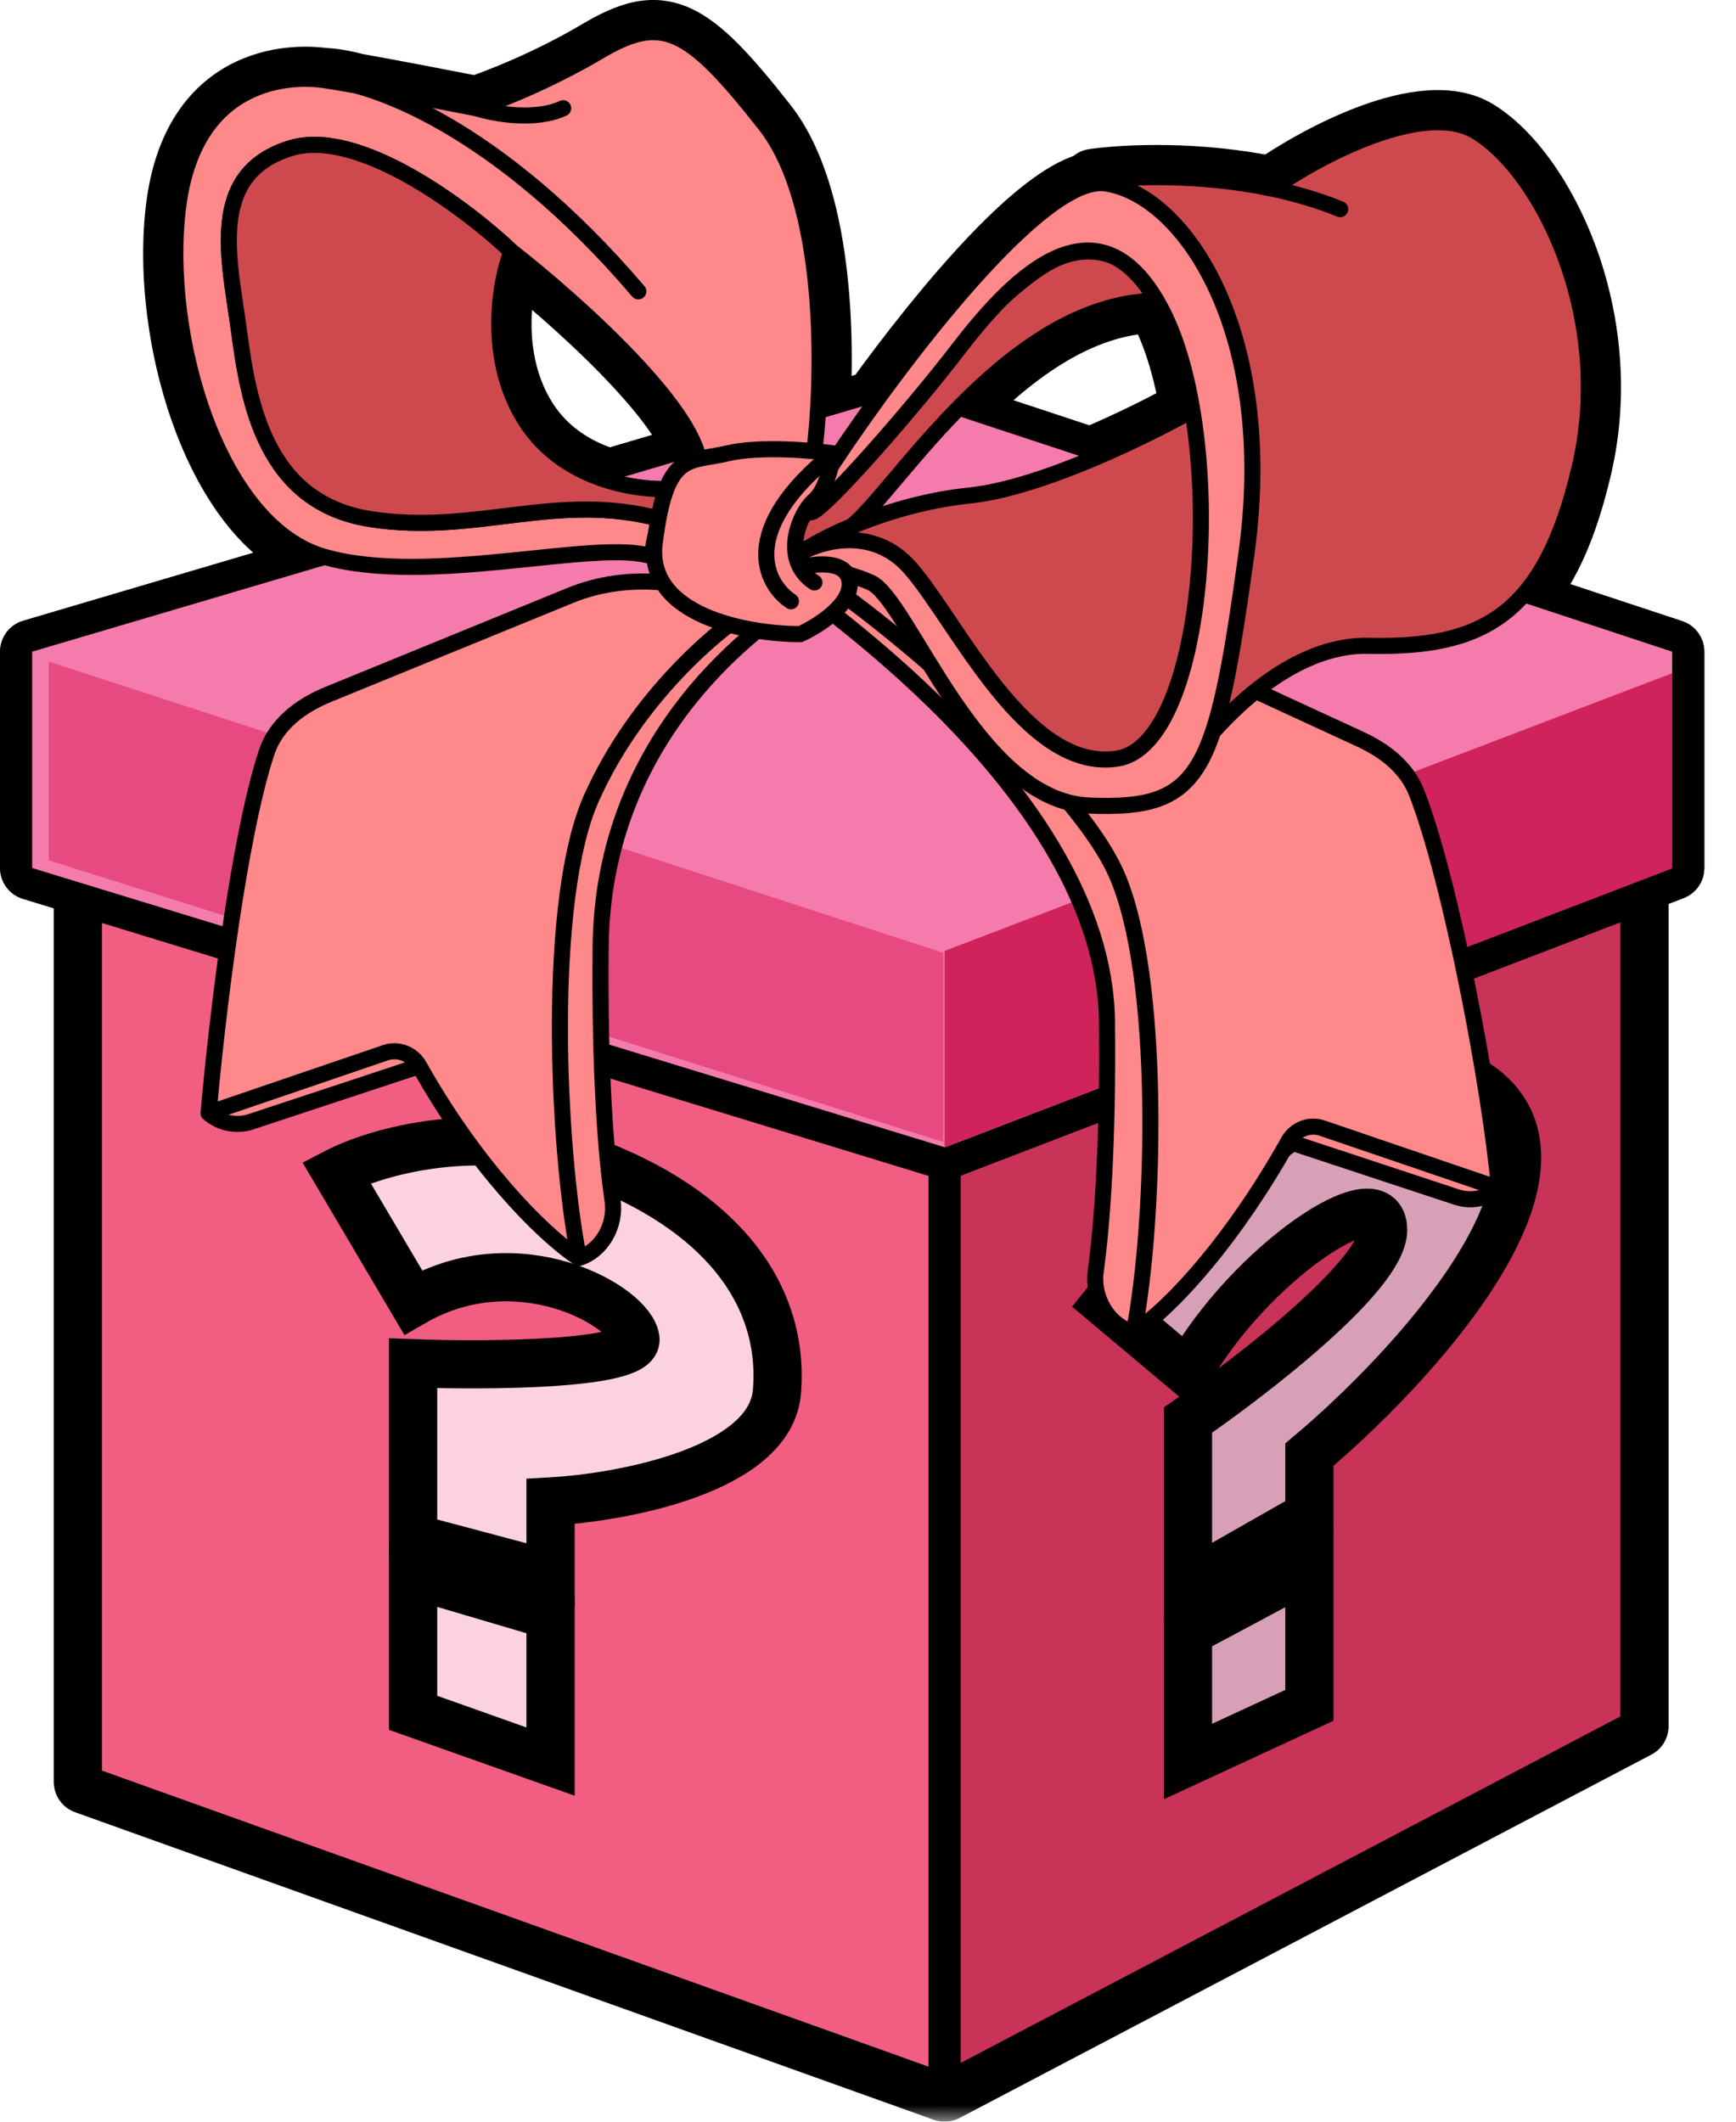 <svg width="54" height="66" viewBox="0 0 54 66" fill="none" xmlns="http://www.w3.org/2000/svg">
  <mask id="path-1-outside-1_27063_10986" maskUnits="userSpaceOnUse" x="0" y="-1" width="54" height="67" fill="black">
    <rect fill="white" y="-1" width="54" height="67"/>
    <path fill-rule="evenodd" clip-rule="evenodd" d="M25.427 13.054C25.62 10.421 25.494 6.036 23.799 3.878C21.389 0.811 20.585 0.446 18.614 1.614C17.036 2.549 15.425 3.172 14.816 3.367C13.908 3.189 12.227 2.865 11.069 2.658C10.663 2.55 10.326 2.499 10.069 2.49C9.047 2.344 6.052 2.417 5.541 6.434C5.03 10.451 6.783 16.366 10.069 17.316C10.234 17.364 10.405 17.405 10.58 17.441L1 20.271V27.002L2.672 27.514V55.431L29.384 64.999V65L50.903 53.696V27.429L52.014 27.002V20.271L47.215 18.687C48.048 17.839 48.672 16.525 49.137 14.539C50.233 9.865 47.968 5.337 45.924 4.095C44.288 3.102 41.006 4.863 39.57 5.868C37.297 5.389 35.057 5.481 34.02 5.629C34.074 5.646 34.132 5.668 34.194 5.696C32.509 5.768 29.368 9.545 27.214 12.526L25.427 13.054ZM36.142 9.649C36.575 10.482 36.891 11.566 37.091 12.762C36.334 13.186 35.171 13.779 33.926 14.3L29.633 12.882C31.319 11.126 33.491 9.39 35.98 9.356C36.034 9.449 36.088 9.547 36.142 9.649ZM31.266 9.183C32.264 8.209 33.445 7.468 34.563 7.942C33.95 7.728 33.196 7.763 32.34 8.334C32.023 8.546 31.659 8.836 31.266 9.183ZM21.702 14.155C21.225 12.344 17.741 9.25 15.911 7.822C15.546 8.771 15.123 11.152 16.35 13.08C17.011 14.119 18.013 14.682 18.961 14.964L21.702 14.155Z"/>
  </mask>
  <path fill-rule="evenodd" clip-rule="evenodd" d="M25.427 13.054C25.62 10.421 25.494 6.036 23.799 3.878C21.389 0.811 20.585 0.446 18.614 1.614C17.036 2.549 15.425 3.172 14.816 3.367C13.908 3.189 12.227 2.865 11.069 2.658C10.663 2.55 10.326 2.499 10.069 2.49C9.047 2.344 6.052 2.417 5.541 6.434C5.03 10.451 6.783 16.366 10.069 17.316C10.234 17.364 10.405 17.405 10.58 17.441L1 20.271V27.002L2.672 27.514V55.431L29.384 64.999V65L50.903 53.696V27.429L52.014 27.002V20.271L47.215 18.687C48.048 17.839 48.672 16.525 49.137 14.539C50.233 9.865 47.968 5.337 45.924 4.095C44.288 3.102 41.006 4.863 39.57 5.868C37.297 5.389 35.057 5.481 34.02 5.629C34.074 5.646 34.132 5.668 34.194 5.696C32.509 5.768 29.368 9.545 27.214 12.526L25.427 13.054ZM36.142 9.649C36.575 10.482 36.891 11.566 37.091 12.762C36.334 13.186 35.171 13.779 33.926 14.3L29.633 12.882C31.319 11.126 33.491 9.39 35.98 9.356C36.034 9.449 36.088 9.547 36.142 9.649ZM31.266 9.183C32.264 8.209 33.445 7.468 34.563 7.942C33.95 7.728 33.196 7.763 32.34 8.334C32.023 8.546 31.659 8.836 31.266 9.183ZM21.702 14.155C21.225 12.344 17.741 9.25 15.911 7.822C15.546 8.771 15.123 11.152 16.35 13.08C17.011 14.119 18.013 14.682 18.961 14.964L21.702 14.155Z" fill="black"/>
  <path d="M23.799 3.878L23.012 4.496V4.496L23.799 3.878ZM25.427 13.054L24.429 12.981C24.405 13.308 24.544 13.627 24.799 13.832C25.055 14.039 25.395 14.106 25.71 14.013L25.427 13.054ZM18.614 1.614L19.123 2.474V2.474L18.614 1.614ZM14.816 3.367L14.624 4.348C14.789 4.381 14.96 4.371 15.121 4.319L14.816 3.367ZM11.069 2.658L10.813 3.625C10.839 3.632 10.866 3.638 10.893 3.643L11.069 2.658ZM10.069 2.49L9.928 3.48C9.963 3.486 9.999 3.489 10.035 3.49L10.069 2.49ZM5.541 6.434L4.549 6.308V6.308L5.541 6.434ZM10.069 17.316L10.347 16.355L10.347 16.355L10.069 17.316ZM10.58 17.441L10.863 18.4C11.303 18.27 11.598 17.857 11.579 17.398C11.559 16.94 11.23 16.553 10.78 16.461L10.58 17.441ZM1 20.271L0.717 19.312C0.292 19.438 0 19.828 0 20.271H1ZM1 27.002H0C0 27.442 0.287 27.83 0.707 27.958L1 27.002ZM2.672 27.514H3.672C3.672 27.074 3.385 26.686 2.964 26.557L2.672 27.514ZM2.672 55.431H1.672C1.672 55.854 1.937 56.23 2.334 56.373L2.672 55.431ZM29.384 64.999H30.384C30.384 64.577 30.119 64.2 29.722 64.058L29.384 64.999ZM29.384 65H28.384C28.384 65.35 28.568 65.675 28.867 65.856C29.167 66.037 29.54 66.048 29.849 65.885L29.384 65ZM50.903 53.696L51.368 54.581C51.697 54.409 51.903 54.068 51.903 53.696H50.903ZM50.903 27.429L50.545 26.495C50.158 26.644 49.903 27.015 49.903 27.429H50.903ZM52.014 27.002L52.373 27.936C52.759 27.787 53.014 27.416 53.014 27.002H52.014ZM52.014 20.271H53.014C53.014 19.84 52.737 19.457 52.328 19.322L52.014 20.271ZM47.215 18.687L46.502 17.987C46.26 18.233 46.162 18.587 46.243 18.923C46.325 19.259 46.574 19.528 46.902 19.637L47.215 18.687ZM49.137 14.539L48.163 14.311V14.311L49.137 14.539ZM45.924 4.095L45.405 4.95L45.924 4.095ZM39.57 5.868L39.364 6.847C39.634 6.904 39.916 6.846 40.143 6.688L39.57 5.868ZM34.02 5.629L33.878 4.639C33.416 4.705 33.061 5.082 33.023 5.547C32.985 6.012 33.273 6.442 33.718 6.583L34.02 5.629ZM34.194 5.696L34.237 6.695C34.701 6.675 35.091 6.338 35.177 5.882C35.264 5.425 35.024 4.97 34.599 4.782L34.194 5.696ZM27.214 12.526L27.497 13.485C27.709 13.422 27.895 13.291 28.024 13.112L27.214 12.526ZM37.091 12.762L37.58 13.635C37.948 13.429 38.147 13.014 38.077 12.597L37.091 12.762ZM36.142 9.649L37.028 9.187L37.028 9.187L36.142 9.649ZM33.926 14.3L33.613 15.249C33.842 15.325 34.09 15.315 34.312 15.222L33.926 14.3ZM29.633 12.882L28.911 12.19C28.674 12.438 28.579 12.79 28.662 13.123C28.745 13.457 28.993 13.724 29.319 13.832L29.633 12.882ZM35.98 9.356L36.843 8.851C36.661 8.54 36.326 8.352 35.967 8.356L35.98 9.356ZM34.563 7.942L34.234 8.887C34.743 9.064 35.301 8.806 35.496 8.303C35.69 7.799 35.45 7.233 34.954 7.022L34.563 7.942ZM31.266 9.183L30.567 8.468C30.179 8.847 30.164 9.466 30.533 9.863C30.902 10.261 31.521 10.292 31.927 9.933L31.266 9.183ZM32.34 8.334L31.785 7.502V7.502L32.34 8.334ZM15.911 7.822L16.527 7.033C16.277 6.838 15.95 6.773 15.644 6.858C15.339 6.943 15.092 7.167 14.978 7.463L15.911 7.822ZM21.702 14.155L21.985 15.114C22.504 14.96 22.807 14.423 22.669 13.9L21.702 14.155ZM16.35 13.08L15.506 13.617L15.506 13.617L16.35 13.08ZM18.961 14.964L18.675 15.923C18.861 15.978 19.059 15.978 19.244 15.923L18.961 14.964ZM23.012 4.496C23.69 5.358 24.116 6.772 24.329 8.416C24.537 10.027 24.522 11.711 24.429 12.981L26.424 13.127C26.524 11.764 26.543 9.939 26.312 8.159C26.087 6.413 25.603 4.556 24.585 3.26L23.012 4.496ZM19.123 2.474C20.048 1.927 20.358 1.95 20.64 2.073C20.849 2.165 21.134 2.363 21.54 2.771C21.943 3.176 22.416 3.736 23.012 4.496L24.585 3.26C23.977 2.486 23.446 1.851 22.958 1.361C22.474 0.874 21.983 0.479 21.444 0.242C20.228 -0.292 19.151 0.133 18.104 0.754L19.123 2.474ZM15.121 4.319C15.79 4.105 17.472 3.453 19.123 2.474L18.104 0.754C16.6 1.645 15.059 2.239 14.511 2.414L15.121 4.319ZM10.893 3.643C12.043 3.848 13.717 4.17 14.624 4.348L15.008 2.386C14.099 2.207 12.411 1.882 11.245 1.674L10.893 3.643ZM10.035 3.49C10.197 3.495 10.458 3.531 10.813 3.625L11.325 1.692C10.868 1.57 10.454 1.503 10.103 1.491L10.035 3.49ZM6.533 6.56C6.753 4.829 7.467 4.113 8.084 3.783C8.768 3.418 9.534 3.424 9.928 3.48L10.21 1.501C9.582 1.411 8.339 1.38 7.142 2.019C5.879 2.694 4.84 4.022 4.549 6.308L6.533 6.56ZM10.347 16.355C9.174 16.016 8.071 14.691 7.318 12.675C6.584 10.713 6.3 8.394 6.533 6.56L4.549 6.308C4.271 8.491 4.607 11.138 5.444 13.375C6.261 15.559 7.678 17.666 9.791 18.276L10.347 16.355ZM10.78 16.461C10.629 16.43 10.484 16.395 10.347 16.355L9.791 18.276C9.984 18.332 10.181 18.38 10.379 18.421L10.78 16.461ZM1.283 21.23L10.863 18.4L10.296 16.482L0.717 19.312L1.283 21.23ZM2 27.002V20.271H0V27.002H2ZM2.964 26.557L1.293 26.046L0.707 27.958L2.379 28.47L2.964 26.557ZM3.672 55.431V27.514H1.672V55.431H3.672ZM29.722 64.058L3.009 54.49L2.334 56.373L29.047 65.941L29.722 64.058ZM30.384 65V64.999H28.384V65H30.384ZM50.438 52.811L28.919 64.115L29.849 65.885L51.368 54.581L50.438 52.811ZM49.903 27.429V53.696H51.903V27.429H49.903ZM51.656 26.069L50.545 26.495L51.262 28.362L52.373 27.936L51.656 26.069ZM51.014 20.271V27.002H53.014V20.271H51.014ZM46.902 19.637L51.701 21.221L52.328 19.322L47.529 17.737L46.902 19.637ZM48.163 14.311C47.716 16.22 47.149 17.327 46.502 17.987L47.929 19.387C48.947 18.35 49.627 16.831 50.111 14.767L48.163 14.311ZM45.405 4.95C46.162 5.41 47.128 6.621 47.769 8.374C48.397 10.091 48.66 12.192 48.163 14.311L50.111 14.767C50.709 12.212 50.388 9.712 49.647 7.686C48.919 5.696 47.73 4.022 46.443 3.241L45.405 4.95ZM40.143 6.688C40.81 6.221 41.913 5.576 43.016 5.171C43.568 4.969 44.08 4.841 44.516 4.809C44.956 4.777 45.236 4.848 45.405 4.95L46.443 3.241C45.793 2.846 45.049 2.765 44.37 2.815C43.685 2.865 42.981 3.054 42.328 3.294C41.022 3.773 39.766 4.511 38.997 5.049L40.143 6.688ZM34.161 6.619C35.102 6.485 37.223 6.396 39.364 6.847L39.776 4.89C37.371 4.383 35.011 4.477 33.878 4.639L34.161 6.619ZM34.599 4.782C34.507 4.741 34.414 4.705 34.321 4.676L33.718 6.583C33.733 6.587 33.757 6.596 33.79 6.61L34.599 4.782ZM28.024 13.112C29.088 11.639 30.382 9.99 31.603 8.711C32.215 8.069 32.787 7.545 33.284 7.183C33.816 6.796 34.125 6.7 34.237 6.695L34.152 4.697C33.421 4.728 32.706 5.131 32.108 5.566C31.474 6.026 30.81 6.645 30.157 7.33C28.847 8.702 27.493 10.432 26.403 11.94L28.024 13.112ZM25.71 14.013L27.497 13.485L26.93 11.567L25.143 12.095L25.71 14.013ZM38.077 12.597C37.867 11.342 37.528 10.146 37.028 9.187L35.255 10.111C35.623 10.818 35.914 11.791 36.105 12.928L38.077 12.597ZM34.312 15.222C35.597 14.685 36.794 14.075 37.58 13.635L36.603 11.89C35.874 12.298 34.745 12.873 33.541 13.377L34.312 15.222ZM29.319 13.832L33.613 15.249L34.24 13.35L29.946 11.933L29.319 13.832ZM35.967 8.356C33.038 8.396 30.615 10.415 28.911 12.19L30.354 13.575C32.023 11.836 33.943 10.384 35.993 10.356L35.967 8.356ZM37.028 9.187C36.968 9.071 36.906 8.959 36.843 8.851L35.117 9.862C35.163 9.94 35.209 10.023 35.255 10.111L37.028 9.187ZM34.954 7.022C34.071 6.647 33.199 6.78 32.465 7.105C31.749 7.422 31.105 7.943 30.567 8.468L31.965 9.898C32.425 9.449 32.87 9.113 33.274 8.934C33.659 8.763 33.937 8.763 34.172 8.863L34.954 7.022ZM32.895 9.166C33.511 8.756 33.939 8.784 34.234 8.887L34.892 6.998C33.96 6.673 32.882 6.771 31.785 7.502L32.895 9.166ZM31.927 9.933C32.303 9.601 32.629 9.343 32.895 9.166L31.785 7.502C31.416 7.748 31.015 8.071 30.605 8.433L31.927 9.933ZM15.296 8.61C16.185 9.304 17.479 10.406 18.601 11.546C19.162 12.117 19.666 12.682 20.051 13.199C20.45 13.735 20.665 14.144 20.735 14.409L22.669 13.9C22.5 13.259 22.101 12.603 21.655 12.005C21.196 11.388 20.625 10.751 20.027 10.143C18.83 8.927 17.468 7.768 16.527 7.033L15.296 8.61ZM17.193 12.543C16.709 11.782 16.535 10.906 16.534 10.082C16.532 9.252 16.706 8.542 16.845 8.181L14.978 7.463C14.752 8.051 14.531 9.006 14.534 10.086C14.536 11.171 14.763 12.45 15.506 13.617L17.193 12.543ZM19.247 14.006C18.454 13.77 17.689 13.322 17.193 12.543L15.506 13.617C16.333 14.917 17.573 15.594 18.675 15.923L19.247 14.006ZM21.419 13.195L18.678 14.005L19.244 15.923L21.985 15.114L21.419 13.195Z" fill="black" mask="url(#path-1-outside-1_27063_10986)"/>
  <path d="M2.672 55.431V27.341L29.385 35.437V64.999L2.672 55.431Z" fill="#F25E82" stroke="black" stroke-linejoin="round"/>
  <path d="M50.902 53.696V27.157L29.383 35.389V65L50.902 53.696Z" fill="#C93357" stroke="black" stroke-linejoin="round"/>
  <path d="M46.26 33.955C43.131 31.266 37.043 37.227 34.391 40.544L36.953 42.695C38.842 39.333 43.023 36.51 43.023 38.258C43.023 39.656 38.977 42.784 36.953 44.174V49.283L40.73 47.132V45.249C43.877 42.605 49.39 36.644 46.26 33.955Z" fill="#D7A0B6"/>
  <path d="M36.953 54.796V50.762L40.73 48.745V53.048L36.953 54.796Z" fill="#D7A0B6"/>
  <path d="M46.26 33.955C43.131 31.266 37.043 37.227 34.391 40.544L36.953 42.695C38.842 39.333 43.023 36.51 43.023 38.258C43.023 39.656 38.977 42.784 36.953 44.174V49.283L40.73 47.132V45.249C43.877 42.605 49.39 36.644 46.26 33.955Z" stroke="black" stroke-width="1.5"/>
  <path d="M36.953 54.796V50.762L40.73 48.745V53.048L36.953 54.796Z" stroke="black" stroke-width="1.5"/>
  <path d="M0.5 27.002C0.5 27.222 0.644 27.416 0.854 27.48L29.25 36.169C29.356 36.202 29.471 36.197 29.575 36.157L52.194 27.469C52.387 27.395 52.514 27.209 52.514 27.002V20.271C52.514 20.056 52.376 19.864 52.171 19.797L28.078 11.842C27.981 11.81 27.877 11.809 27.779 11.837L0.858 19.792C0.646 19.855 0.5 20.05 0.5 20.271V27.002Z" fill="#F57BAC" stroke="black" stroke-linejoin="round"/>
  <path d="M29.383 35.69V29.58L52.015 20.942V27.014L29.383 35.69Z" fill="#D0235C"/>
  <path d="M29.342 35.523V29.64L1.516 20.58V26.763L29.342 35.523Z" fill="#E74A80"/>
  <path d="M18.257 36.087C14.938 34.874 11.677 35.835 10.461 36.467L12.85 40.512C16.12 38.616 19.64 40.639 19.766 41.65C19.867 42.459 15.197 42.493 12.85 42.408V47.844L17.126 48.982V46.707C19.389 46.58 23.966 45.721 24.167 43.293C24.419 40.259 22.407 37.605 18.257 36.087Z" fill="#FCD2E3"/>
  <path d="M12.85 53.281V48.982L17.126 50.246V54.798L12.85 53.281Z" fill="#FCD2E3"/>
  <path d="M18.257 36.087C14.938 34.874 11.677 35.835 10.461 36.467L12.85 40.512C16.12 38.616 19.64 40.639 19.766 41.65C19.867 42.459 15.197 42.493 12.85 42.408V47.844L17.126 48.982V46.707C19.389 46.58 23.966 45.721 24.167 43.293C24.419 40.259 22.407 37.605 18.257 36.087Z" stroke="black" stroke-width="1.5"/>
  <path d="M12.85 53.281V48.982L17.126 50.246V54.798L12.85 53.281Z" stroke="black" stroke-width="1.5"/>
  <path d="M10.219 21.597L17.741 18.522C19.485 17.809 21.427 18.035 23.154 18.786C23.251 18.828 23.343 18.867 23.431 18.901C23.767 19.032 24.031 19.102 24.162 19.069C24.746 18.923 18.758 22.137 18.684 29.44C18.645 33.362 18.845 35.901 19.055 37.346C19.164 38.101 18.731 38.906 18.004 39.133C16.777 38.315 14.73 36.175 13.042 33.164L7.81 34.893C7.353 35.044 6.85 34.942 6.488 34.625C6.747 31.675 7.415 26.083 8.289 23.417C8.582 22.525 9.351 21.952 10.219 21.597Z" fill="#FF888A"/>
  <path d="M18.004 39.133V39.133C18.731 38.906 19.164 38.101 19.055 37.346C18.845 35.901 18.645 33.362 18.684 29.44C18.758 22.137 24.746 18.923 24.162 19.069C24.031 19.102 23.767 19.032 23.431 18.901M18.004 39.133C16.777 38.315 14.73 36.175 13.042 33.164M18.004 39.133C17.322 35.627 16.99 27.994 18.392 24.839C19.794 21.684 22.336 19.566 23.431 18.901M6.488 34.625L11.993 32.747C12.395 32.61 12.834 32.794 13.042 33.164V33.164M6.488 34.625C6.747 31.675 7.415 26.083 8.289 23.417C8.582 22.525 9.351 21.952 10.219 21.597L17.741 18.522C19.485 17.809 21.427 18.035 23.154 18.786C23.251 18.828 23.343 18.867 23.431 18.901M6.488 34.625V34.625C6.85 34.942 7.353 35.044 7.81 34.893L13.042 33.164" stroke="black" stroke-width="0.5" stroke-linecap="round"/>
  <path d="M42.314 22.996L31.678 18.088C29.882 17.26 27.839 17.473 26.011 18.227C25.969 18.244 25.928 18.261 25.888 18.276C25.553 18.407 25.289 18.477 25.158 18.444C24.574 18.298 34.36 24.481 34.433 31.784C34.471 35.582 34.284 38.084 34.083 39.55C33.97 40.368 34.469 41.24 35.269 41.447C36.496 40.63 38.387 38.52 40.075 35.509L45.307 37.237C45.764 37.388 46.267 37.286 46.629 36.969C46.363 33.941 45.147 27.46 44.072 24.674C43.766 23.882 43.084 23.352 42.314 22.996Z" fill="#FF888A"/>
  <path d="M35.269 41.447V41.447C34.469 41.24 33.97 40.368 34.083 39.55C34.284 38.084 34.471 35.582 34.433 31.784C34.36 24.481 24.574 18.298 25.158 18.444C25.289 18.477 25.553 18.407 25.888 18.276M35.269 41.447C36.496 40.63 38.387 38.52 40.075 35.509M35.269 41.447C35.951 37.942 36.127 30.338 34.725 27.183C33.323 24.028 26.984 18.941 25.888 18.276M46.629 36.969L41.124 35.091C40.722 34.954 40.283 35.138 40.075 35.509V35.509M46.629 36.969C46.363 33.941 45.147 27.46 44.072 24.674C43.766 23.882 43.084 23.352 42.314 22.996L31.678 18.088C29.882 17.26 27.839 17.473 26.011 18.227C25.969 18.244 25.928 18.261 25.888 18.276M46.629 36.969V36.969C46.267 37.286 45.764 37.388 45.307 37.237L40.075 35.509" stroke="black" stroke-width="0.5" stroke-linecap="round"/>
  <path d="M26.497 16.367C25.386 17.244 24.013 17.536 25.109 15.856C26.789 13.811 30.411 9.619 32.339 8.334C34.267 7.049 35.674 8.48 36.137 9.356C31.463 9.283 27.884 15.272 26.497 16.367Z" fill="#CE494D" stroke="black" stroke-width="0.5" stroke-linecap="round"/>
  <path d="M30.15 15.415C27.871 15.649 25.89 16.583 25.184 17.021C25.719 17.021 27.068 17.197 28.178 17.898C29.566 18.774 31.61 24.398 35.043 23.813C37.789 23.346 37.696 16.169 37.307 12.64C35.87 13.467 32.428 15.181 30.15 15.415Z" fill="#CE494D" stroke="black" stroke-width="0.5" stroke-linecap="round"/>
  <path d="M23.799 3.878C25.727 6.332 25.624 11.668 25.332 14.029L21.754 14.614C21.87 12.919 17.907 9.38 15.911 7.822C15.546 8.771 15.123 11.152 16.349 13.08C17.576 15.008 19.977 15.295 21.023 15.198C20.816 15.53 20.663 15.854 20.553 16.147C20.354 16.679 20.293 17.112 20.293 17.316C18.613 16.732 13.355 18.265 10.069 17.316C6.782 16.366 5.03 10.451 5.541 6.434C6.052 2.417 9.046 2.344 10.069 2.49C10.325 2.499 10.663 2.55 11.069 2.658C12.227 2.865 13.908 3.189 14.816 3.367C15.424 3.172 17.036 2.549 18.613 1.614C20.585 0.446 21.389 0.811 23.799 3.878Z" fill="#FF888A"/>
  <path d="M14.816 3.367C15.424 3.172 17.036 2.549 18.613 1.614C20.585 0.446 21.389 0.811 23.799 3.878C25.727 6.332 25.624 11.668 25.332 14.029L21.754 14.614C21.87 12.919 17.907 9.38 15.911 7.822M14.816 3.367C15.351 3.537 16.642 3.776 17.518 3.367M14.816 3.367C13.574 3.123 10.887 2.607 10.069 2.49M10.069 2.49C9.046 2.344 6.052 2.417 5.541 6.434C5.03 10.451 6.782 16.366 10.069 17.316C13.355 18.265 18.613 16.732 20.293 17.316C20.293 17.112 20.354 16.679 20.553 16.147M10.069 2.49C11.505 2.539 15.473 3.922 19.855 9.063M15.911 7.822C15.546 8.771 15.123 11.152 16.349 13.08C17.576 15.008 19.977 15.295 21.023 15.198C20.816 15.53 20.663 15.854 20.553 16.147M15.911 7.822C14.499 6.483 11.15 3.966 9.046 4.608C6.417 5.412 7.147 8.114 7.44 10.305C7.732 12.496 8.243 15.636 11.529 16.147C14.816 16.659 17.308 15.271 20.553 16.147" stroke="black" stroke-width="0.5" stroke-linecap="round"/>
  <path d="M16.346 13.081C17.573 15.009 19.973 15.296 21.02 15.199C20.812 15.531 20.66 15.855 20.55 16.148C17.304 15.272 14.812 16.66 11.526 16.148C8.239 15.637 7.728 12.497 7.436 10.306C7.144 8.115 6.413 5.413 9.043 4.609C11.146 3.967 14.495 6.484 15.908 7.823C15.542 8.772 15.119 11.153 16.346 13.081Z" fill="#CE494D" stroke="black" stroke-width="0.5" stroke-linecap="round"/>
  <path d="M39.57 5.868C37.297 5.389 35.057 5.481 34.02 5.629C34.945 5.921 37.101 7.689 38.328 12.421C39.555 17.154 37.525 22.524 36.356 24.617C37.257 23.084 39.76 20.031 42.564 20.089C46.07 20.163 48.041 19.213 49.137 14.539C50.232 9.865 47.968 5.337 45.924 4.096C44.288 3.102 41.006 4.864 39.57 5.868Z" fill="#CE494D"/>
  <path d="M41.688 6.506C41.003 6.226 40.285 6.019 39.57 5.868M39.57 5.868C37.297 5.389 35.057 5.481 34.02 5.629C34.945 5.921 37.101 7.689 38.328 12.421C39.555 17.154 37.525 22.524 36.356 24.617C37.257 23.084 39.76 20.031 42.564 20.089C46.07 20.163 48.041 19.213 49.137 14.539C50.232 9.865 47.968 5.337 45.924 4.096C44.288 3.102 41.006 4.864 39.57 5.868Z" stroke="black" stroke-width="0.5" stroke-linecap="round"/>
  <path d="M34.387 5.705C32.401 5.413 27.912 11.377 25.916 14.396C25.551 14.956 24.908 16.046 25.259 15.93C25.697 15.783 28.326 12.789 29.786 10.89C31.247 8.992 34.086 5.705 36.14 9.649C38.194 13.592 37.585 23.16 34.752 23.598C31.92 24.036 29.786 19.362 28.326 17.682C27.157 16.338 25.502 16.83 24.82 17.244L25.039 17.682C25.331 17.658 26.149 17.712 27.084 18.12C28.253 18.632 30.371 24.912 33.876 25.058C37.382 25.204 37.82 24.109 38.769 17.244C39.719 10.379 36.87 6.07 34.387 5.705Z" fill="#FF888A" stroke="black" stroke-width="0.5" stroke-linecap="round"/>
  <path d="M20.366 16.878C20.074 19.156 23.263 19.726 24.894 19.726C25.43 19.483 26.486 18.82 26.428 18.119C26.37 17.418 25.381 17.518 24.894 17.655C24.471 16.89 24.975 15.861 25.333 15.563C25.683 15.271 25.868 14.468 25.917 14.103C25.235 14.005 23.624 13.869 22.63 14.103C21.389 14.395 20.732 14.03 20.366 16.878Z" fill="#FF888A"/>
  <path d="M25.917 14.103C25.235 14.005 23.624 13.869 22.63 14.103C21.389 14.395 20.732 14.03 20.366 16.878C20.074 19.156 23.263 19.726 24.894 19.726C25.43 19.483 26.486 18.82 26.428 18.119C26.37 17.418 25.381 17.518 24.894 17.655M25.917 14.103C25.868 14.468 25.683 15.271 25.333 15.563C24.975 15.861 24.471 16.89 24.894 17.655M25.917 14.103C22.937 16.498 23.799 18.168 24.602 18.704M25.333 18.119C25.131 17.985 24.989 17.827 24.894 17.655" stroke="black" stroke-width="0.5" stroke-linecap="round"/>
</svg>
